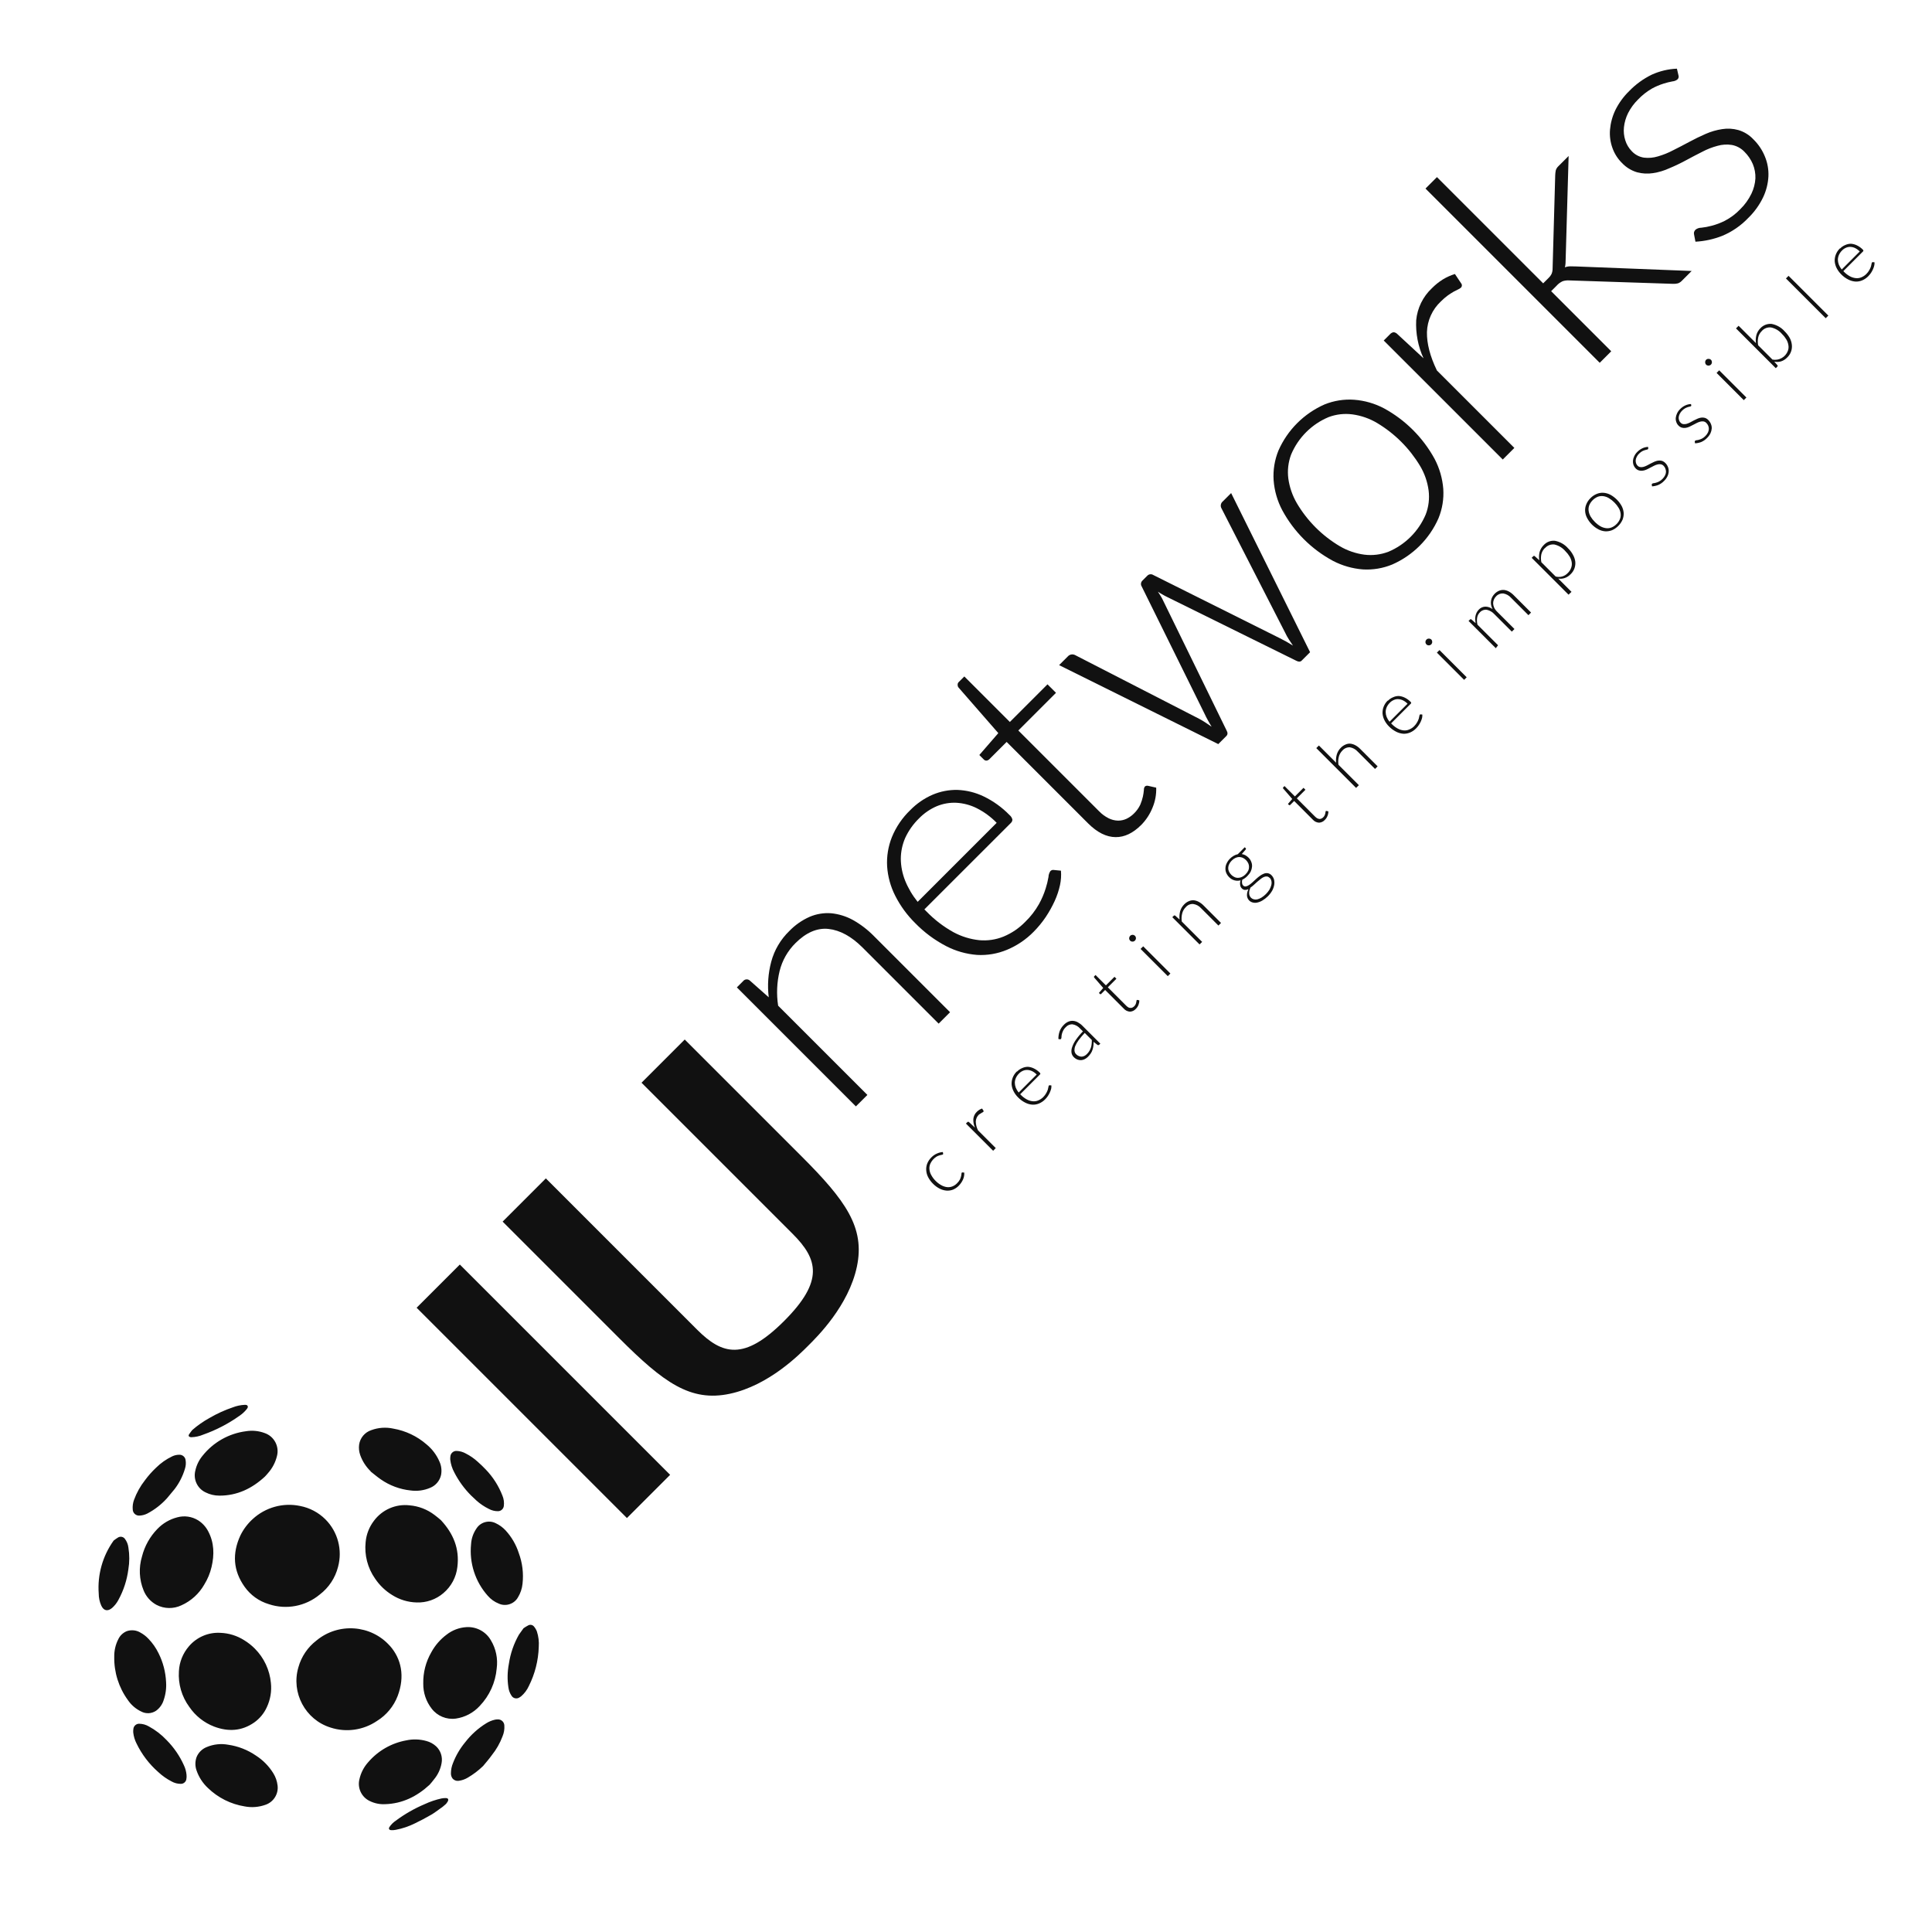 <?xml version="1.0" encoding="UTF-8" standalone="no"?><!DOCTYPE svg PUBLIC "-//W3C//DTD SVG 1.1//EN" "http://www.w3.org/Graphics/SVG/1.1/DTD/svg11.dtd"><svg width="100%" height="100%" viewBox="0 0 240 240" version="1.1" xmlns="http://www.w3.org/2000/svg" xmlns:xlink="http://www.w3.org/1999/xlink" xml:space="preserve" xmlns:serif="http://www.serif.com/" style="fill-rule:evenodd;clip-rule:evenodd;stroke-linejoin:round;stroke-miterlimit:1.414;"><g><path d="M106.321,137.441l-14.785,-14.785l0.775,-0.775c0.014,-0.018 0.029,-0.035 0.045,-0.051c0.209,-0.21 0.548,-0.225 0.774,-0.036l2.365,2.095c-0.181,-1.483 -0.074,-2.988 0.313,-4.434c0.387,-1.438 1.157,-2.746 2.227,-3.784c0.725,-0.756 1.592,-1.363 2.55,-1.785c0.843,-0.357 1.758,-0.507 2.668,-0.438c0.94,0.094 1.852,0.376 2.68,0.827c0.969,0.541 1.855,1.219 2.63,2.012l9.456,9.456l-1.417,1.417l-9.456,-9.455c-1.384,-1.385 -2.803,-2.153 -4.22,-2.308c-1.418,-0.155 -2.8,0.452 -4.104,1.755c-0.967,0.954 -1.652,2.158 -1.977,3.475c-0.342,1.41 -0.404,2.873 -0.183,4.304l11.087,11.087l-1.428,1.423Z" style="fill:#111;fill-rule:nonzero;"/><path d="M125.574,102.229c0.123,-0.109 0.192,-0.267 0.188,-0.431c-0.056,-0.215 -0.18,-0.407 -0.352,-0.547c-0.926,-0.954 -2.012,-1.738 -3.211,-2.316c-1.014,-0.489 -2.119,-0.764 -3.247,-0.809c-1.07,-0.025 -2.134,0.181 -3.119,0.604c-1.031,0.451 -1.966,1.097 -2.754,1.902c-0.99,0.949 -1.77,2.096 -2.287,3.365c-0.459,1.153 -0.66,2.392 -0.589,3.627c0.086,1.27 0.427,2.509 1.002,3.642c0.635,1.259 1.471,2.406 2.474,3.396c1.12,1.153 2.418,2.119 3.844,2.862c1.197,0.623 2.509,0.996 3.857,1.099c1.264,0.071 2.531,-0.145 3.703,-0.633c1.245,-0.516 2.374,-1.279 3.319,-2.241c0.558,-0.564 1.063,-1.179 1.507,-1.837c0.422,-0.635 0.793,-1.302 1.111,-1.994c0.29,-0.635 0.511,-1.298 0.66,-1.979c0.125,-0.586 0.164,-1.185 0.116,-1.781l-0.872,-0.086c-0.162,-0.033 -0.33,0.021 -0.444,0.141c-0.144,0.217 -0.226,0.47 -0.234,0.73c-0.082,0.484 -0.199,0.961 -0.35,1.428c-0.21,0.674 -0.489,1.325 -0.833,1.942c-0.456,0.808 -1.027,1.546 -1.695,2.191c-0.768,0.793 -1.69,1.42 -2.71,1.842c-0.957,0.388 -1.993,0.54 -3.019,0.444c-1.129,-0.12 -2.223,-0.461 -3.219,-1.003c-1.226,-0.683 -2.345,-1.542 -3.321,-2.551l-0.269,-0.269l10.744,-10.738Zm-13.14,7.155c-0.342,-0.858 -0.522,-1.774 -0.532,-2.699c0.004,-0.895 0.19,-1.78 0.548,-2.601c0.418,-0.903 0.999,-1.723 1.712,-2.418c0.629,-0.646 1.379,-1.161 2.207,-1.516c0.771,-0.319 1.603,-0.465 2.435,-0.427c0.878,0.05 1.736,0.277 2.521,0.668c0.925,0.465 1.765,1.081 2.485,1.824l-9.815,9.815c-0.648,-0.799 -1.175,-1.691 -1.561,-2.646Z" style="fill:#111;fill-rule:nonzero;"/><path d="M141.763,102.479c-1.011,1.011 -2.063,1.524 -3.187,1.512c-1.124,-0.013 -2.259,-0.558 -3.42,-1.719l-10.108,-10.107l-2.14,2.14c-0.096,0.101 -0.223,0.165 -0.36,0.182c-0.136,0.004 -0.266,-0.054 -0.354,-0.158l-0.538,-0.539l2.358,-2.719l-4.934,-5.655c-0.081,-0.097 -0.123,-0.22 -0.118,-0.346c-0.009,-0.137 0.048,-0.272 0.153,-0.362l0.677,-0.677l5.656,5.655l4.677,-4.677l1.055,1.056l-4.679,4.68l10.016,10.016c0.347,0.363 0.755,0.664 1.204,0.89c0.357,0.177 0.748,0.276 1.148,0.291c0.368,0.004 0.732,-0.073 1.067,-0.227c0.353,-0.17 0.674,-0.399 0.948,-0.679c0.319,-0.312 0.58,-0.679 0.77,-1.083c0.138,-0.328 0.247,-0.667 0.325,-1.014c0.056,-0.267 0.097,-0.538 0.121,-0.81c-0.009,-0.15 0.033,-0.299 0.121,-0.422c0.108,-0.092 0.254,-0.125 0.392,-0.091l1.015,0.23c0.029,0.838 -0.122,1.674 -0.443,2.451c-0.324,0.821 -0.812,1.569 -1.433,2.198l0.011,-0.016Z" style="fill:#111;fill-rule:nonzero;"/><path d="M131.566,82.625l1.084,-1.084c0.117,-0.133 0.278,-0.218 0.452,-0.242c0.147,-0.019 0.296,0.004 0.429,0.066l15.423,7.922c0.281,0.147 0.554,0.309 0.817,0.487c0.248,0.172 0.504,0.336 0.741,0.503c-0.156,-0.248 -0.306,-0.518 -0.456,-0.788c-0.151,-0.269 -0.299,-0.553 -0.441,-0.863l-7.786,-15.768c-0.155,-0.233 -0.116,-0.549 0.092,-0.738l0.588,-0.588c0.191,-0.214 0.511,-0.258 0.751,-0.105l15.709,7.845c0.566,0.278 1.116,0.588 1.648,0.927c-0.172,-0.248 -0.336,-0.504 -0.503,-0.757c-0.178,-0.271 -0.335,-0.555 -0.47,-0.85l-7.906,-15.439c-0.165,-0.281 -0.1,-0.646 0.151,-0.856l1.046,-1.046l9.808,19.768l-1.046,1.046c-0.159,0.159 -0.377,0.167 -0.654,0.024l-16.071,-7.936c-0.201,-0.097 -0.396,-0.202 -0.585,-0.315c-0.188,-0.102 -0.371,-0.214 -0.547,-0.336c0.121,0.181 0.239,0.359 0.344,0.54c0.118,0.187 0.223,0.383 0.314,0.585l7.882,16.136c0.151,0.269 0.134,0.496 -0.04,0.67l-1.002,1.002l-19.772,-9.81Z" style="fill:#111;fill-rule:nonzero;"/><path d="M171.934,50.73c-1.152,-0.61 -2.419,-0.975 -3.722,-1.072c-1.249,-0.088 -2.503,0.111 -3.668,0.581c-2.559,1.125 -4.608,3.174 -5.733,5.734c-0.476,1.168 -0.68,2.428 -0.598,3.684c0.097,1.303 0.462,2.57 1.072,3.722c1.437,2.663 3.621,4.846 6.283,6.283c1.154,0.605 2.42,0.97 3.722,1.072c1.252,0.077 2.506,-0.133 3.668,-0.614c2.56,-1.125 4.609,-3.173 5.734,-5.733c0.475,-1.158 0.679,-2.407 0.597,-3.652c-0.102,-1.302 -0.466,-2.568 -1.072,-3.722c-1.448,-2.654 -3.629,-4.835 -6.283,-6.283Zm4.484,7.167c0.552,0.93 0.909,1.964 1.05,3.038c0.126,1 0.005,2.017 -0.355,2.962c-0.88,2.096 -2.551,3.768 -4.647,4.647c-0.947,0.358 -1.965,0.482 -2.967,0.36c-1.076,-0.141 -2.112,-0.495 -3.047,-1.041c-2.209,-1.304 -4.05,-3.146 -5.354,-5.354c-0.549,-0.941 -0.908,-1.982 -1.058,-3.063c-0.129,-1.005 -0.01,-2.029 0.347,-2.981c0.879,-2.096 2.551,-3.767 4.647,-4.647c0.95,-0.358 1.972,-0.476 2.975,-0.341c1.081,0.148 2.119,0.51 3.055,1.066c2.2,1.315 4.038,3.154 5.354,5.354Z" style="fill:#111;fill-rule:nonzero;"/><path d="M186.678,57.084l-14.786,-14.785l0.759,-0.759c0.118,-0.143 0.283,-0.24 0.466,-0.271c0.183,0.019 0.352,0.104 0.477,0.239l3.241,3.002c-0.679,-1.481 -0.991,-3.105 -0.91,-4.736c0.144,-1.51 0.836,-2.921 1.944,-3.963c0.412,-0.419 0.872,-0.789 1.37,-1.101c0.47,-0.284 0.972,-0.51 1.496,-0.672l0.785,1.175c0.13,0.161 0.106,0.399 -0.053,0.533c-0.095,0.081 -0.202,0.147 -0.316,0.198l-0.541,0.272c-0.212,0.121 -0.46,0.279 -0.745,0.475c-0.309,0.228 -0.601,0.48 -0.872,0.753c-1.062,0.991 -1.687,2.364 -1.732,3.812c-0.026,1.419 0.387,3.008 1.238,4.767l9.62,9.62l-1.441,1.441Z" style="fill:#111;fill-rule:nonzero;"/><path d="M178.503,22.002l13.196,13.196l0.694,-0.693c0.138,-0.133 0.253,-0.287 0.339,-0.458c0.094,-0.213 0.14,-0.443 0.137,-0.676l0.325,-11.598c0.006,-0.204 0.03,-0.407 0.069,-0.608c0.063,-0.205 0.18,-0.389 0.339,-0.533l1.258,-1.257l-0.366,12.754c-0.001,0.211 -0.007,0.384 -0.018,0.557c-0.005,0.175 -0.033,0.35 -0.083,0.519c0.223,-0.08 0.457,-0.121 0.692,-0.121c0.211,-0.001 0.443,0.004 0.692,0.014l14.367,0.564l-1.244,1.243c-0.129,0.131 -0.287,0.232 -0.46,0.293c-0.196,0.051 -0.398,0.072 -0.6,0.062l-12.89,-0.425c-0.281,-0.021 -0.563,0.013 -0.832,0.099c-0.287,0.132 -0.544,0.322 -0.753,0.559l-0.677,0.678l7.465,7.465l-1.431,1.431l-21.642,-21.643l1.423,-1.422Z" style="fill:#111;fill-rule:nonzero;"/><path d="M208.5,9.343c0.073,0.183 0.024,0.394 -0.123,0.527c-0.178,0.139 -0.392,0.222 -0.617,0.24c-0.371,0.068 -0.737,0.16 -1.097,0.273c-0.508,0.159 -1,0.369 -1.466,0.626c-0.627,0.366 -1.201,0.818 -1.704,1.342c-0.504,0.493 -0.925,1.065 -1.245,1.693c-0.275,0.552 -0.45,1.148 -0.516,1.76c-0.058,0.55 -0.001,1.106 0.168,1.631c0.158,0.508 0.434,0.97 0.806,1.348c0.401,0.433 0.937,0.715 1.522,0.801c0.58,0.068 1.169,0.015 1.729,-0.157c0.654,-0.188 1.286,-0.443 1.888,-0.762c0.655,-0.326 1.318,-0.671 1.994,-1.035c0.677,-0.364 1.353,-0.696 2.048,-0.998c0.654,-0.287 1.342,-0.486 2.047,-0.593c0.667,-0.105 1.349,-0.067 1.999,0.113c0.717,0.21 1.364,0.608 1.874,1.153c0.624,0.609 1.115,1.342 1.441,2.152c0.322,0.778 0.468,1.619 0.43,2.462c-0.048,0.898 -0.272,1.779 -0.659,2.593c-0.461,0.96 -1.089,1.831 -1.856,2.572c-0.906,0.95 -2,1.702 -3.21,2.209c-1.067,0.422 -2.195,0.669 -3.339,0.731l-0.162,-0.84c-0.031,-0.112 -0.036,-0.23 -0.015,-0.345c0.035,-0.122 0.104,-0.232 0.198,-0.317c0.206,-0.155 0.457,-0.237 0.714,-0.235c0.423,-0.047 0.842,-0.125 1.254,-0.236c0.572,-0.146 1.127,-0.355 1.655,-0.621c0.715,-0.37 1.364,-0.857 1.92,-1.44c0.571,-0.557 1.041,-1.21 1.389,-1.928c0.287,-0.596 0.456,-1.241 0.495,-1.9c0.021,-0.613 -0.09,-1.223 -0.324,-1.788c-0.243,-0.563 -0.591,-1.074 -1.025,-1.507c-0.423,-0.45 -0.979,-0.752 -1.588,-0.862c-0.592,-0.093 -1.198,-0.055 -1.776,0.111c-0.658,0.174 -1.294,0.423 -1.896,0.743c-0.66,0.332 -1.325,0.68 -2.007,1.049c-0.682,0.37 -1.367,0.699 -2.056,0.984c-0.647,0.3 -1.333,0.507 -2.036,0.614c-0.665,0.105 -1.343,0.069 -1.991,-0.104c-0.726,-0.216 -1.38,-0.621 -1.895,-1.175c-0.527,-0.525 -0.927,-1.163 -1.173,-1.866c-0.257,-0.72 -0.358,-1.488 -0.295,-2.252c0.072,-0.842 0.296,-1.664 0.661,-2.428c0.435,-0.883 1.019,-1.685 1.725,-2.372c0.808,-0.836 1.756,-1.524 2.8,-2.034c0.985,-0.447 2.046,-0.7 3.125,-0.745l0.189,0.813Z" style="fill:#111;fill-rule:nonzero;"/><path d="M152.802,106.656l-0.006,0.006l0.014,-0.014l-0.008,0.008c0.136,-0.138 0.291,-0.257 0.46,-0.352c0.155,-0.088 0.323,-0.153 0.498,-0.191l0.867,-0.867l0.11,0.111c0.054,0.054 0.057,0.116 -0.006,0.189l-0.472,0.547c0.151,0.027 0.298,0.074 0.435,0.142c0.145,0.081 0.278,0.181 0.396,0.298c0.154,0.149 0.273,0.331 0.347,0.532c0.078,0.185 0.11,0.387 0.095,0.588c-0.016,0.209 -0.071,0.413 -0.161,0.603c-0.108,0.21 -0.25,0.401 -0.42,0.566c-0.179,0.19 -0.392,0.344 -0.628,0.456c-0.044,0.137 -0.054,0.282 -0.031,0.424c0.01,0.11 0.056,0.213 0.131,0.294c0.084,0.092 0.208,0.137 0.332,0.121c0.137,-0.026 0.267,-0.081 0.381,-0.161c0.153,-0.099 0.297,-0.21 0.431,-0.334l0.46,-0.422c0.147,-0.147 0.32,-0.272 0.485,-0.399c0.151,-0.114 0.316,-0.205 0.493,-0.272c0.153,-0.064 0.32,-0.084 0.483,-0.058c0.182,0.034 0.348,0.125 0.472,0.261c0.139,0.144 0.241,0.318 0.299,0.509c0.055,0.213 0.066,0.434 0.033,0.651c-0.041,0.251 -0.122,0.494 -0.24,0.72c-0.149,0.266 -0.335,0.511 -0.553,0.725c-0.207,0.206 -0.438,0.384 -0.688,0.532c-0.2,0.121 -0.418,0.206 -0.647,0.253c-0.185,0.041 -0.377,0.035 -0.559,-0.017c-0.156,-0.04 -0.299,-0.12 -0.415,-0.231c-0.174,-0.17 -0.277,-0.401 -0.287,-0.645c-0.004,-0.271 0.062,-0.539 0.191,-0.779c-0.138,0.067 -0.29,0.101 -0.443,0.099c-0.153,-0.013 -0.295,-0.086 -0.396,-0.201c-0.053,-0.052 -0.097,-0.112 -0.13,-0.178c-0.033,-0.077 -0.055,-0.158 -0.066,-0.24c-0.016,-0.09 -0.02,-0.18 -0.01,-0.271c0.005,-0.102 0.024,-0.203 0.057,-0.3c-0.244,0.068 -0.502,0.069 -0.745,0.003c-0.258,-0.07 -0.492,-0.209 -0.674,-0.403c-0.155,-0.153 -0.277,-0.334 -0.361,-0.534c-0.076,-0.188 -0.109,-0.391 -0.095,-0.594c0.009,-0.21 0.064,-0.416 0.161,-0.603c0.103,-0.213 0.242,-0.406 0.41,-0.572Zm42.048,-32.783l-4.579,-4.578l0.19,-0.19c0.025,-0.027 0.057,-0.046 0.092,-0.054c0.036,-0.001 0.071,0.013 0.097,0.037l0.569,0.509c-0.058,-0.336 -0.047,-0.681 0.032,-1.013c0.09,-0.326 0.264,-0.623 0.505,-0.861c0.354,-0.395 0.876,-0.598 1.401,-0.544c0.641,0.12 1.221,0.453 1.645,0.946c0.238,0.231 0.438,0.497 0.595,0.789c0.147,0.256 0.244,0.537 0.287,0.829c0.07,0.589 -0.145,1.181 -0.578,1.59c-0.203,0.213 -0.453,0.375 -0.731,0.472c-0.26,0.09 -0.538,0.112 -0.808,0.065l1.651,1.651l-0.368,0.352Zm-37.131,35.192c-0.087,-0.107 -0.213,-0.175 -0.351,-0.188c-0.131,-0.009 -0.262,0.017 -0.381,0.074c-0.141,0.063 -0.274,0.146 -0.392,0.247c-0.146,0.108 -0.286,0.222 -0.42,0.344l-0.425,0.388c-0.131,0.121 -0.27,0.231 -0.417,0.331c-0.049,0.116 -0.091,0.235 -0.126,0.357c-0.023,0.113 -0.035,0.228 -0.036,0.343c0.005,0.104 0.026,0.207 0.061,0.305c0.043,0.098 0.103,0.187 0.178,0.264c0.098,0.093 0.219,0.158 0.35,0.188c0.146,0.037 0.298,0.036 0.443,-0.001c0.179,-0.049 0.35,-0.122 0.509,-0.218c0.397,-0.25 0.733,-0.587 0.984,-0.984c0.098,-0.173 0.173,-0.359 0.223,-0.551c0.048,-0.17 0.055,-0.349 0.02,-0.522c-0.034,-0.156 -0.112,-0.298 -0.225,-0.41l0.005,0.033Zm47.028,-53.384c0.012,0.041 0.001,0.086 -0.03,0.116c-0.04,0.034 -0.09,0.053 -0.141,0.055c-0.062,0.014 -0.146,0.038 -0.252,0.068c-0.114,0.034 -0.225,0.08 -0.33,0.136c-0.142,0.086 -0.274,0.189 -0.392,0.307c-0.116,0.111 -0.21,0.242 -0.28,0.387c-0.068,0.128 -0.113,0.267 -0.131,0.411c-0.007,0.126 0.007,0.252 0.043,0.373c0.036,0.115 0.099,0.22 0.182,0.307c0.093,0.101 0.22,0.166 0.356,0.183c0.133,0.016 0.268,0.005 0.398,-0.031c0.148,-0.044 0.292,-0.101 0.43,-0.172c0.148,-0.073 0.295,-0.16 0.449,-0.239c0.154,-0.079 0.314,-0.152 0.47,-0.228c0.149,-0.066 0.305,-0.112 0.466,-0.137c0.151,-0.019 0.305,-0.01 0.453,0.026c0.162,0.054 0.309,0.145 0.429,0.266c0.142,0.139 0.254,0.306 0.328,0.491c0.075,0.178 0.109,0.371 0.098,0.564c-0.011,0.206 -0.063,0.408 -0.153,0.595c-0.105,0.218 -0.248,0.416 -0.423,0.584c-0.205,0.216 -0.452,0.388 -0.726,0.505c-0.246,0.095 -0.504,0.152 -0.767,0.17l-0.035,-0.197c-0.006,-0.025 -0.006,-0.051 0,-0.076c0.007,-0.025 0.03,-0.03 0.063,-0.062c0.043,-0.037 0.098,-0.057 0.154,-0.057c0.098,-0.01 0.195,-0.029 0.289,-0.058c0.136,-0.034 0.268,-0.085 0.392,-0.15c0.163,-0.084 0.31,-0.195 0.436,-0.328c0.131,-0.129 0.239,-0.279 0.32,-0.444c0.067,-0.134 0.105,-0.28 0.112,-0.43c0.002,-0.141 -0.025,-0.28 -0.079,-0.41c-0.048,-0.133 -0.125,-0.253 -0.226,-0.351c-0.096,-0.097 -0.221,-0.161 -0.356,-0.182c-0.134,-0.022 -0.272,-0.013 -0.403,0.025c-0.152,0.036 -0.298,0.092 -0.435,0.166l-0.455,0.234c-0.159,0.084 -0.314,0.169 -0.465,0.234c-0.148,0.068 -0.305,0.114 -0.465,0.136c-0.152,0.026 -0.307,0.017 -0.454,-0.025c-0.166,-0.046 -0.316,-0.136 -0.434,-0.261c-0.118,-0.122 -0.209,-0.268 -0.266,-0.429c-0.056,-0.167 -0.079,-0.344 -0.066,-0.521c0.016,-0.19 0.068,-0.375 0.153,-0.546c0.093,-0.206 0.225,-0.392 0.388,-0.55c0.182,-0.186 0.397,-0.339 0.633,-0.45c0.223,-0.105 0.465,-0.164 0.711,-0.172l0.011,0.167Zm5.346,-5.346c0.017,0.041 0.005,0.088 -0.03,0.116c-0.041,0.032 -0.09,0.051 -0.141,0.055l-0.246,0.062c-0.117,0.039 -0.23,0.087 -0.338,0.145c-0.141,0.083 -0.271,0.184 -0.387,0.301c-0.117,0.113 -0.213,0.246 -0.285,0.392c-0.067,0.129 -0.112,0.268 -0.131,0.411c-0.014,0.126 0,0.254 0.042,0.373c0.033,0.117 0.096,0.223 0.183,0.307c0.091,0.103 0.215,0.169 0.35,0.188c0.133,0.014 0.268,0.003 0.398,-0.03c0.148,-0.045 0.291,-0.103 0.43,-0.172l0.454,-0.245c0.155,-0.078 0.314,-0.152 0.466,-0.222c0.147,-0.068 0.304,-0.114 0.465,-0.137c0.151,-0.022 0.306,-0.014 0.453,0.026c0.164,0.05 0.312,0.141 0.429,0.266c0.142,0.139 0.254,0.306 0.328,0.49c0.077,0.176 0.113,0.367 0.104,0.559c-0.014,0.206 -0.066,0.408 -0.153,0.595c-0.106,0.218 -0.249,0.416 -0.423,0.585c-0.208,0.217 -0.456,0.391 -0.731,0.51c-0.244,0.092 -0.5,0.147 -0.76,0.162l-0.043,-0.189c-0.007,-0.027 -0.005,-0.056 0.006,-0.081c0.011,-0.026 0.03,-0.03 0.054,-0.054c0.044,-0.04 0.101,-0.062 0.16,-0.063c0.095,-0.007 0.189,-0.023 0.281,-0.05c0.135,-0.037 0.266,-0.087 0.392,-0.149c0.163,-0.084 0.311,-0.195 0.436,-0.329c0.127,-0.127 0.233,-0.274 0.312,-0.435c0.063,-0.136 0.101,-0.282 0.112,-0.43c0.002,-0.141 -0.025,-0.281 -0.08,-0.411c-0.054,-0.128 -0.134,-0.245 -0.234,-0.342c-0.093,-0.099 -0.216,-0.165 -0.35,-0.188c-0.135,-0.019 -0.272,-0.01 -0.403,0.025c-0.151,0.04 -0.297,0.095 -0.435,0.167l-0.46,0.239c-0.155,0.079 -0.306,0.16 -0.466,0.233c-0.148,0.066 -0.304,0.112 -0.465,0.137c-0.151,0.022 -0.306,0.013 -0.453,-0.026c-0.165,-0.048 -0.313,-0.14 -0.429,-0.266c-0.122,-0.12 -0.213,-0.266 -0.266,-0.429c-0.062,-0.164 -0.086,-0.34 -0.072,-0.515c0.021,-0.189 0.072,-0.374 0.153,-0.546c0.095,-0.208 0.229,-0.397 0.394,-0.555c0.182,-0.188 0.397,-0.34 0.633,-0.451c0.223,-0.105 0.465,-0.164 0.711,-0.172l0.035,0.143Zm-49.812,49.65c-0.021,0.024 -0.05,0.04 -0.081,0.044c-0.033,0.001 -0.065,-0.013 -0.087,-0.038l-0.121,-0.121l0.534,-0.62l-1.122,-1.296c-0.001,0 -0.001,0 -0.001,0c-0.04,-0.04 -0.04,-0.106 0.001,-0.146c0.002,-0.003 0.005,-0.006 0.008,-0.008l0.155,-0.154l1.29,1.29l1.07,-1.071l0.24,0.24l-1.071,1.07l2.292,2.292c0.083,0.08 0.176,0.148 0.278,0.202c0.082,0.038 0.171,0.06 0.262,0.067c0.086,0 0.17,-0.022 0.246,-0.063c0.079,-0.04 0.151,-0.092 0.214,-0.155c0.072,-0.07 0.13,-0.154 0.17,-0.246c0.035,-0.075 0.059,-0.154 0.074,-0.235c0.019,-0.058 0.03,-0.118 0.033,-0.179c0.006,-0.054 0.011,-0.086 0.03,-0.105c0.026,-0.02 0.061,-0.026 0.092,-0.017l0.227,0.054c0.005,0.191 -0.031,0.382 -0.107,0.559c-0.07,0.186 -0.179,0.354 -0.321,0.493l0,0l-0.005,0.005l0.005,-0.005c-0.185,0.213 -0.449,0.341 -0.73,0.353c-0.305,-0.016 -0.589,-0.157 -0.785,-0.389l-2.305,-2.306l-0.485,0.485Zm-23.732,29.791c-0.055,0.063 -0.151,0.074 -0.219,0.025l-0.477,-0.379c0,0.171 -0.011,0.341 -0.031,0.511c-0.019,0.161 -0.054,0.319 -0.107,0.473c-0.047,0.156 -0.117,0.305 -0.209,0.441c-0.1,0.151 -0.215,0.292 -0.344,0.419c-0.113,0.118 -0.244,0.216 -0.388,0.291c-0.137,0.075 -0.288,0.121 -0.443,0.136c-0.161,0.014 -0.322,-0.009 -0.473,-0.066c-0.177,-0.068 -0.338,-0.174 -0.471,-0.309c-0.143,-0.142 -0.239,-0.323 -0.277,-0.521c-0.036,-0.237 -0.012,-0.479 0.07,-0.705c0.107,-0.316 0.258,-0.616 0.448,-0.89c0.267,-0.386 0.567,-0.748 0.898,-1.081l-0.356,-0.355c-0.239,-0.274 -0.566,-0.457 -0.925,-0.519c-0.323,-0.026 -0.64,0.105 -0.852,0.351c-0.148,0.137 -0.267,0.302 -0.35,0.485c-0.068,0.14 -0.118,0.288 -0.15,0.441c-0.022,0.113 -0.034,0.228 -0.036,0.343c0.002,0.071 -0.02,0.141 -0.063,0.197c-0.042,0.042 -0.104,0.056 -0.159,0.036l-0.159,-0.035c-0.005,-0.328 0.048,-0.654 0.157,-0.965c0.115,-0.301 0.296,-0.574 0.529,-0.798c0.158,-0.17 0.351,-0.304 0.566,-0.394c0.184,-0.078 0.384,-0.11 0.583,-0.093c0.21,0.019 0.412,0.083 0.594,0.187c0.216,0.118 0.413,0.269 0.582,0.447l2.201,2.2l-0.139,0.127Zm0.249,-6.314c-0.021,0.024 -0.05,0.04 -0.081,0.044c-0.033,0.001 -0.065,-0.013 -0.086,-0.038l-0.121,-0.121l0.534,-0.62l-1.123,-1.296c-0.017,-0.023 -0.027,-0.05 -0.029,-0.078c0.002,-0.032 0.018,-0.062 0.043,-0.081l0.155,-0.155l1.29,1.29l1.065,-1.065l0.239,0.24l-1.065,1.065l2.292,2.292c0.08,0.081 0.171,0.152 0.27,0.21c0.084,0.039 0.176,0.059 0.27,0.058c0.082,0.005 0.165,-0.014 0.238,-0.055c0.079,-0.039 0.151,-0.091 0.213,-0.154c0.073,-0.07 0.131,-0.154 0.171,-0.247c0.034,-0.075 0.059,-0.154 0.074,-0.235c0.019,-0.058 0.03,-0.118 0.033,-0.178c0.006,-0.054 0.011,-0.087 0.03,-0.106c0.026,-0.019 0.061,-0.026 0.092,-0.016l0.227,0.053c0.005,0.189 -0.029,0.376 -0.099,0.552c-0.072,0.187 -0.183,0.357 -0.326,0.498l0,0l-0.005,0.005l0.005,-0.005c-0.185,0.213 -0.449,0.341 -0.73,0.353c-0.305,-0.016 -0.589,-0.157 -0.785,-0.389l-2.306,-2.306l-0.485,0.485Zm83.796,-77.725l-4.942,-4.942l0.325,-0.325l2.155,2.155c-0.049,-0.331 -0.031,-0.669 0.051,-0.995c0.085,-0.321 0.255,-0.613 0.492,-0.847c0.359,-0.394 0.883,-0.596 1.412,-0.544c0.636,0.123 1.211,0.456 1.634,0.946c0.235,0.232 0.437,0.496 0.6,0.784c0.142,0.262 0.233,0.55 0.267,0.847c0.072,0.598 -0.149,1.197 -0.593,1.607c-0.208,0.216 -0.465,0.378 -0.75,0.47c-0.274,0.078 -0.562,0.089 -0.84,0.032l0.39,0.439c0,0 0,0 0,0c0.047,0.047 0.047,0.125 0,0.173c-0.002,0.002 -0.004,0.004 -0.006,0.005l-0.195,0.195Zm-47.786,44.123l0.062,0.062c0.22,0.23 0.473,0.425 0.752,0.578c0.227,0.126 0.476,0.205 0.734,0.231c0.237,0.026 0.477,-0.011 0.695,-0.108c0.234,-0.092 0.446,-0.233 0.623,-0.412c0.15,-0.149 0.278,-0.319 0.379,-0.504c0.078,-0.139 0.143,-0.285 0.193,-0.436c0.032,-0.109 0.056,-0.22 0.074,-0.332c0.005,-0.059 0.025,-0.116 0.058,-0.165c0.026,-0.03 0.067,-0.042 0.105,-0.03l0.203,0.018c0.009,0.135 0,0.27 -0.026,0.403c-0.039,0.153 -0.091,0.302 -0.155,0.446c-0.143,0.327 -0.345,0.625 -0.597,0.877c-0.215,0.22 -0.472,0.394 -0.756,0.513c-0.265,0.112 -0.553,0.162 -0.84,0.146c-0.309,-0.025 -0.609,-0.112 -0.883,-0.254c-0.327,-0.168 -0.624,-0.386 -0.881,-0.649c-0.23,-0.227 -0.421,-0.49 -0.568,-0.779c-0.131,-0.261 -0.212,-0.546 -0.238,-0.839c-0.011,-0.284 0.036,-0.567 0.138,-0.832c0.113,-0.293 0.289,-0.557 0.516,-0.775l0.01,0.033c0.184,-0.189 0.404,-0.337 0.647,-0.437c0.218,-0.102 0.455,-0.155 0.695,-0.156c0.256,0.016 0.507,0.083 0.737,0.195c0.274,0.13 0.523,0.308 0.736,0.524c0.054,0.054 0.086,0.086 0.081,0.13c0.004,0.036 -0.01,0.073 -0.039,0.097l-2.455,2.455Zm56.176,-56.18l0.061,0.061c0.22,0.231 0.473,0.426 0.752,0.579c0.227,0.126 0.476,0.204 0.735,0.23c0.233,0.027 0.469,-0.008 0.686,-0.099c0.235,-0.096 0.449,-0.238 0.628,-0.418c0.15,-0.149 0.278,-0.319 0.38,-0.504c0.078,-0.139 0.143,-0.284 0.193,-0.435c0.031,-0.11 0.056,-0.221 0.074,-0.333c0.003,-0.059 0.023,-0.116 0.057,-0.165c0.026,-0.03 0.068,-0.042 0.105,-0.03l0.203,0.018c0.009,0.138 -0.002,0.277 -0.034,0.411c-0.035,0.152 -0.085,0.299 -0.15,0.441c-0.07,0.161 -0.155,0.316 -0.252,0.463c-0.101,0.15 -0.217,0.291 -0.345,0.419c-0.215,0.22 -0.472,0.394 -0.755,0.513c-0.266,0.112 -0.553,0.162 -0.84,0.146c-0.309,-0.025 -0.609,-0.111 -0.883,-0.254c-0.329,-0.163 -0.627,-0.383 -0.881,-0.648c-0.23,-0.228 -0.422,-0.491 -0.568,-0.779c-0.132,-0.262 -0.212,-0.547 -0.238,-0.84c-0.011,-0.283 0.035,-0.567 0.138,-0.832c0.113,-0.293 0.289,-0.557 0.515,-0.774l0.017,0.021c0.183,-0.188 0.403,-0.337 0.647,-0.437c0.218,-0.099 0.455,-0.152 0.694,-0.156c0.256,0.017 0.507,0.083 0.737,0.195c0.274,0.131 0.524,0.308 0.736,0.525c0.04,0.034 0.068,0.079 0.081,0.129c0.004,0.037 -0.01,0.073 -0.038,0.098l-2.455,2.455Zm-102.252,102.251l0.062,0.062c0.22,0.23 0.473,0.425 0.752,0.578c0.227,0.126 0.476,0.204 0.734,0.23c0.234,0.027 0.47,-0.008 0.687,-0.099c0.235,-0.096 0.449,-0.238 0.628,-0.418c0.15,-0.149 0.278,-0.318 0.38,-0.504c0.078,-0.139 0.142,-0.284 0.193,-0.435c0.031,-0.11 0.056,-0.221 0.074,-0.333c0.005,-0.059 0.024,-0.115 0.057,-0.165c0.026,-0.03 0.068,-0.042 0.105,-0.03l0.203,0.018c0.009,0.135 0,0.27 -0.026,0.403c-0.039,0.153 -0.091,0.302 -0.155,0.446c-0.071,0.161 -0.155,0.316 -0.253,0.463c-0.101,0.151 -0.216,0.291 -0.344,0.42c-0.215,0.219 -0.472,0.394 -0.755,0.513c-0.266,0.112 -0.554,0.162 -0.841,0.145c-0.308,-0.025 -0.608,-0.111 -0.882,-0.254c-0.327,-0.167 -0.625,-0.386 -0.882,-0.648c-0.229,-0.228 -0.421,-0.49 -0.567,-0.779c-0.132,-0.262 -0.213,-0.547 -0.238,-0.839c-0.012,-0.284 0.035,-0.567 0.137,-0.833c0.114,-0.292 0.29,-0.556 0.516,-0.774l0.022,0.016c0.183,-0.188 0.403,-0.337 0.647,-0.437c0.218,-0.099 0.455,-0.152 0.694,-0.156c0.257,0.017 0.507,0.083 0.737,0.195c0.275,0.13 0.524,0.308 0.736,0.525c0.054,0.054 0.086,0.086 0.081,0.129c0.004,0.037 -0.01,0.073 -0.038,0.097l-2.464,2.464Zm-9.572,7.379c0,0 -0.005,0.044 0,0.06c-0.011,0.018 -0.025,0.033 -0.043,0.043c-0.041,0.029 -0.091,0.044 -0.141,0.044c-0.073,0.014 -0.159,0.036 -0.257,0.063c-0.121,0.035 -0.239,0.083 -0.351,0.141c-0.368,0.222 -0.657,0.554 -0.824,0.948c-0.083,0.217 -0.112,0.451 -0.083,0.681c0.026,0.248 0.106,0.486 0.232,0.699c0.142,0.26 0.32,0.496 0.53,0.704c0.211,0.215 0.453,0.398 0.717,0.543c0.216,0.122 0.453,0.201 0.699,0.233c0.224,0.024 0.451,-0.005 0.662,-0.086c0.22,-0.085 0.419,-0.218 0.582,-0.388c0.143,-0.135 0.264,-0.293 0.358,-0.465c0.062,-0.128 0.109,-0.263 0.142,-0.401c0.027,-0.096 0.044,-0.195 0.052,-0.294c0.001,-0.087 0.012,-0.135 0.036,-0.16c0.026,-0.03 0.068,-0.042 0.105,-0.03l0.203,0.019c0.01,0.13 0.005,0.262 -0.015,0.391c-0.022,0.146 -0.062,0.288 -0.117,0.425c-0.063,0.147 -0.139,0.288 -0.228,0.422c-0.096,0.146 -0.207,0.282 -0.331,0.406c-0.202,0.203 -0.442,0.365 -0.707,0.475c-0.256,0.097 -0.53,0.138 -0.802,0.119c-0.293,-0.025 -0.578,-0.106 -0.84,-0.238c-0.314,-0.159 -0.599,-0.369 -0.844,-0.622c-0.24,-0.236 -0.441,-0.509 -0.597,-0.808c-0.136,-0.26 -0.217,-0.546 -0.238,-0.84c-0.023,-0.285 0.017,-0.572 0.119,-0.84c0.117,-0.295 0.295,-0.562 0.524,-0.783c0.199,-0.205 0.437,-0.369 0.701,-0.48c0.227,-0.103 0.471,-0.164 0.719,-0.18l0.037,0.199Zm80.412,-81.429c0.222,-0.23 0.49,-0.41 0.787,-0.529c0.264,-0.109 0.549,-0.156 0.833,-0.138c0.293,0.024 0.578,0.105 0.839,0.238c0.606,0.328 1.103,0.824 1.43,1.43c0.134,0.262 0.214,0.547 0.238,0.84c0.012,0.283 -0.035,0.567 -0.138,0.832c-0.258,0.585 -0.726,1.054 -1.311,1.312c-0.266,0.102 -0.549,0.149 -0.832,0.137c-0.294,-0.02 -0.58,-0.101 -0.84,-0.237c-0.613,-0.318 -1.112,-0.818 -1.43,-1.431c-0.137,-0.259 -0.218,-0.545 -0.238,-0.839c-0.018,-0.284 0.029,-0.569 0.138,-0.832c0.118,-0.295 0.296,-0.561 0.524,-0.783Zm-26.439,33.317l-0.322,0.322l-2.155,-2.154c-0.25,-0.281 -0.588,-0.469 -0.96,-0.532c-0.357,-0.02 -0.704,0.128 -0.938,0.4c-0.221,0.217 -0.376,0.492 -0.448,0.793c-0.081,0.321 -0.094,0.655 -0.039,0.98l2.532,2.532l-0.347,0.336l-4.942,-4.942l0.325,-0.325l2.141,2.141c-0.041,-0.337 -0.015,-0.68 0.077,-1.008c0.092,-0.321 0.266,-0.614 0.505,-0.85c0.165,-0.173 0.364,-0.31 0.584,-0.401c0.19,-0.089 0.4,-0.126 0.608,-0.108c0.215,0.026 0.423,0.092 0.613,0.196c0.227,0.122 0.433,0.279 0.612,0.465l2.154,2.155Zm-19.453,19.453l-0.325,0.325l-2.154,-2.155c-0.251,-0.282 -0.594,-0.468 -0.969,-0.523c-0.355,-0.028 -0.703,0.12 -0.933,0.394c-0.221,0.217 -0.377,0.492 -0.448,0.793c-0.081,0.324 -0.097,0.66 -0.046,0.989l2.531,2.532l-0.325,0.314l-3.382,-3.383l0.179,-0.179c0.001,-0.002 0.003,-0.003 0.005,-0.005c0.048,-0.049 0.127,-0.051 0.178,-0.006l0.536,0.477c-0.035,-0.339 -0.011,-0.682 0.071,-1.014c0.092,-0.327 0.268,-0.626 0.511,-0.866c0.165,-0.172 0.364,-0.309 0.584,-0.401c0.192,-0.084 0.4,-0.121 0.608,-0.108c0.215,0.026 0.423,0.092 0.613,0.196c0.227,0.122 0.433,0.279 0.612,0.465l2.154,2.155Zm36.449,-36.513l-0.325,0.325l-2.155,-2.155c-0.251,-0.282 -0.585,-0.477 -0.954,-0.559c-0.315,-0.043 -0.632,0.072 -0.847,0.308c-0.185,0.18 -0.308,0.414 -0.35,0.668c-0.047,0.292 -0.033,0.59 0.04,0.876l2.556,2.555l-0.279,0.366l-3.386,-3.385l0.174,-0.174c0.001,-0.002 0.003,-0.004 0.005,-0.006c0.049,-0.048 0.128,-0.051 0.178,-0.005l0.52,0.46c-0.027,-0.16 -0.046,-0.321 -0.055,-0.483c-0.001,-0.147 0.014,-0.294 0.045,-0.438c0.03,-0.139 0.078,-0.273 0.141,-0.4c0.069,-0.132 0.157,-0.252 0.261,-0.358c0.211,-0.23 0.506,-0.366 0.817,-0.375c0.323,0.004 0.635,0.11 0.893,0.303c-0.091,-0.171 -0.154,-0.355 -0.187,-0.545c-0.028,-0.167 -0.027,-0.337 0.001,-0.503c0.028,-0.164 0.082,-0.322 0.161,-0.468c0.081,-0.143 0.18,-0.275 0.296,-0.392c0.155,-0.157 0.339,-0.283 0.541,-0.369c0.187,-0.076 0.388,-0.11 0.589,-0.1c0.217,0.022 0.427,0.087 0.618,0.19c0.226,0.124 0.433,0.281 0.612,0.466l2.155,2.154l-0.325,0.326l-2.155,-2.155c-0.251,-0.287 -0.594,-0.478 -0.971,-0.543c-0.331,-0.027 -0.658,0.101 -0.884,0.346c-0.118,0.115 -0.212,0.251 -0.277,0.401c-0.064,0.151 -0.099,0.314 -0.101,0.478c0.008,0.178 0.048,0.353 0.12,0.516c0.091,0.195 0.218,0.371 0.373,0.52l2.155,2.155Zm-5.932,5.996l-0.32,0.32l-3.382,-3.383l0.322,-0.317l3.38,3.38Zm-36.806,36.801l-0.325,0.325l-3.38,-3.38l0.325,-0.325l3.38,3.38Zm71.553,-71.553l-0.325,0.325l-3.38,-3.38l0.325,-0.325l3.38,3.38Zm10.178,-10.178l-0.326,0.325l-4.939,-4.939l0.325,-0.325l4.94,4.939Zm-103.75,103.75l-3.38,-3.38l0.165,-0.165c0.03,-0.033 0.069,-0.054 0.111,-0.063c0.044,0.005 0.085,0.025 0.116,0.056l0.733,0.684c-0.155,-0.336 -0.225,-0.706 -0.205,-1.077c0.03,-0.347 0.189,-0.672 0.446,-0.909c0.092,-0.09 0.193,-0.171 0.301,-0.241c0.108,-0.061 0.221,-0.112 0.338,-0.155l0.177,0.275c0.028,0.033 0.026,0.083 -0.005,0.114c-0.002,0.002 -0.005,0.005 -0.009,0.007c-0.016,0.02 -0.034,0.038 -0.054,0.055c-0.042,0.018 -0.082,0.039 -0.122,0.062c-0.06,0.031 -0.117,0.068 -0.17,0.111c-0.072,0.034 -0.14,0.075 -0.203,0.123c-0.244,0.226 -0.386,0.542 -0.394,0.873c0.007,0.381 0.102,0.754 0.277,1.091l2.201,2.2l-0.323,0.339Zm11.639,-12.006c0.127,-0.122 0.236,-0.26 0.326,-0.411c0.075,-0.133 0.137,-0.272 0.185,-0.417c0.047,-0.147 0.077,-0.3 0.088,-0.454c0.016,-0.157 0.023,-0.315 0.02,-0.473l-0.881,-0.881c-0.272,0.289 -0.527,0.592 -0.764,0.91c-0.17,0.227 -0.311,0.474 -0.419,0.736c-0.07,0.185 -0.1,0.382 -0.088,0.579c0.018,0.165 0.093,0.319 0.212,0.434c0.099,0.1 0.219,0.177 0.351,0.226c0.112,0.046 0.232,0.067 0.353,0.061c0.116,-0.01 0.228,-0.043 0.33,-0.098c0.107,-0.057 0.205,-0.129 0.29,-0.215l-0.003,0.003Zm56.901,-62.869c-0.221,0.215 -0.375,0.488 -0.443,0.788c-0.065,0.322 -0.064,0.654 0.005,0.975l1.773,1.772c0.542,0.153 1.129,-0.015 1.511,-0.434c0.185,-0.176 0.326,-0.393 0.412,-0.633c0.084,-0.22 0.11,-0.457 0.076,-0.689c-0.037,-0.249 -0.122,-0.488 -0.25,-0.705c-0.147,-0.249 -0.326,-0.477 -0.532,-0.679c-0.356,-0.421 -0.84,-0.715 -1.378,-0.836c-0.44,-0.051 -0.879,0.121 -1.169,0.458l-0.005,-0.017Zm8.901,-2.976c0.185,-0.18 0.331,-0.397 0.427,-0.637c0.082,-0.213 0.109,-0.442 0.081,-0.667c-0.031,-0.248 -0.114,-0.486 -0.244,-0.699c-0.149,-0.251 -0.33,-0.481 -0.538,-0.685c-0.204,-0.208 -0.434,-0.389 -0.685,-0.538c-0.213,-0.128 -0.451,-0.211 -0.699,-0.244c-0.226,-0.027 -0.457,-0.001 -0.673,0.075c-0.479,0.203 -0.862,0.585 -1.064,1.065c-0.077,0.216 -0.102,0.446 -0.075,0.673c0.034,0.248 0.115,0.487 0.238,0.704c0.149,0.251 0.33,0.481 0.538,0.685c0.204,0.209 0.434,0.39 0.685,0.538c0.216,0.125 0.455,0.206 0.704,0.238c0.225,0.029 0.455,0.001 0.667,-0.08c0.24,-0.097 0.458,-0.242 0.638,-0.428l-0.01,0.01l0.019,-0.019l-0.009,0.009Zm18.036,-23.972c-0.22,0.212 -0.372,0.484 -0.437,0.782c-0.068,0.322 -0.072,0.653 -0.011,0.976l1.78,1.78c0.812,0.154 1.628,-0.309 1.916,-1.087c0.081,-0.217 0.104,-0.452 0.067,-0.681c-0.035,-0.25 -0.118,-0.491 -0.244,-0.709c-0.147,-0.249 -0.326,-0.477 -0.533,-0.679c-0.352,-0.425 -0.837,-0.719 -1.377,-0.836c-0.44,-0.052 -0.879,0.12 -1.169,0.457l0.008,-0.003Zm-64.114,67.47c0.137,-0.131 0.249,-0.285 0.331,-0.455c0.064,-0.141 0.096,-0.294 0.093,-0.448c0.005,-0.155 -0.026,-0.308 -0.09,-0.449c-0.143,-0.307 -0.39,-0.554 -0.698,-0.697c-0.141,-0.06 -0.294,-0.09 -0.448,-0.091c-0.16,0.007 -0.318,0.047 -0.462,0.118c-0.168,0.08 -0.321,0.19 -0.449,0.325c-0.133,0.128 -0.242,0.278 -0.321,0.444c-0.073,0.144 -0.113,0.302 -0.117,0.463c-0.007,0.155 0.024,0.308 0.09,0.448c0.143,0.307 0.39,0.554 0.698,0.697c0.139,0.068 0.293,0.099 0.448,0.091c0.162,-0.002 0.322,-0.04 0.468,-0.112c0.166,-0.079 0.317,-0.187 0.444,-0.32l0.013,-0.014Zm17.917,-21.304c-0.164,0.157 -0.296,0.343 -0.388,0.549c-0.083,0.188 -0.127,0.391 -0.132,0.595c0.004,0.21 0.045,0.417 0.12,0.613c0.089,0.218 0.211,0.422 0.36,0.604l2.238,-2.238c-0.163,-0.17 -0.353,-0.311 -0.563,-0.417c-0.181,-0.09 -0.378,-0.142 -0.581,-0.152c-0.188,-0.013 -0.378,0.021 -0.551,0.099c-0.19,0.079 -0.363,0.196 -0.506,0.344l0.003,0.003Zm56.175,-56.181c-0.164,0.157 -0.295,0.344 -0.388,0.55c-0.082,0.188 -0.127,0.39 -0.132,0.595c0.004,0.21 0.045,0.417 0.12,0.613c0.089,0.218 0.211,0.421 0.36,0.604l2.238,-2.239c-0.163,-0.169 -0.353,-0.31 -0.563,-0.417c-0.181,-0.09 -0.378,-0.142 -0.58,-0.152c-0.189,-0.01 -0.378,0.024 -0.552,0.099c-0.19,0.079 -0.363,0.196 -0.506,0.345l0.003,0.002Zm-102.243,102.243c-0.164,0.157 -0.295,0.344 -0.388,0.55c-0.082,0.188 -0.127,0.39 -0.132,0.595c0.004,0.209 0.045,0.417 0.12,0.612c0.09,0.219 0.211,0.422 0.36,0.604l2.238,-2.238c-0.163,-0.169 -0.353,-0.31 -0.563,-0.417c-0.181,-0.09 -0.378,-0.142 -0.58,-0.152c-0.189,-0.01 -0.378,0.024 -0.552,0.099c-0.19,0.079 -0.362,0.196 -0.506,0.345l0.003,0.002Zm51.219,-53.912c0.037,0.039 0.066,0.085 0.086,0.135c0.015,0.053 0.025,0.109 0.029,0.164c-0.002,0.055 -0.014,0.109 -0.036,0.16c-0.019,0.054 -0.05,0.102 -0.092,0.141c-0.039,0.041 -0.087,0.072 -0.141,0.092c-0.049,0.019 -0.101,0.03 -0.154,0.03c-0.056,0 -0.112,-0.01 -0.164,-0.029c-0.051,-0.02 -0.096,-0.049 -0.135,-0.086c-0.038,-0.041 -0.069,-0.089 -0.092,-0.14c-0.021,-0.052 -0.031,-0.108 -0.029,-0.165c0.002,-0.054 0.011,-0.107 0.025,-0.159c0.025,-0.05 0.058,-0.096 0.098,-0.136c0.039,-0.04 0.085,-0.073 0.135,-0.097c0.054,-0.016 0.109,-0.026 0.165,-0.031c0.056,0.002 0.112,0.012 0.165,0.03c0.051,0.022 0.099,0.053 0.14,0.091Zm34.741,-34.747c0.041,0.036 0.07,0.083 0.086,0.135c0.019,0.053 0.029,0.109 0.029,0.165c0.002,0.053 -0.008,0.105 -0.03,0.154c-0.042,0.107 -0.126,0.191 -0.233,0.233c-0.051,0.021 -0.105,0.033 -0.159,0.036c-0.055,-0.006 -0.108,-0.018 -0.16,-0.035c-0.052,-0.016 -0.098,-0.046 -0.134,-0.086c-0.042,-0.039 -0.073,-0.087 -0.092,-0.14c-0.019,-0.051 -0.031,-0.105 -0.035,-0.16c0.005,-0.055 0.015,-0.111 0.031,-0.164c0.057,-0.165 0.219,-0.272 0.392,-0.258c0.057,-0.003 0.113,0.007 0.165,0.029c0.053,0.019 0.102,0.05 0.14,0.091Zm-71.553,71.553c0.041,0.036 0.071,0.083 0.086,0.135c0.047,0.101 0.046,0.217 -0.001,0.319c-0.041,0.106 -0.126,0.191 -0.233,0.233c-0.048,0.021 -0.101,0.032 -0.154,0.03c-0.056,0 -0.112,-0.01 -0.164,-0.029c-0.051,-0.02 -0.096,-0.049 -0.135,-0.086c-0.038,-0.042 -0.069,-0.089 -0.092,-0.141c-0.021,-0.052 -0.031,-0.108 -0.029,-0.164c0.006,-0.168 0.106,-0.32 0.258,-0.393c0.054,-0.016 0.109,-0.026 0.165,-0.03c0.055,0 0.109,0.012 0.159,0.035c0.054,0.018 0.102,0.05 0.14,0.091Z" style="fill:#111;fill-rule:nonzero;"/><path d="M83.246,183.209l-5.368,5.368l-26.124,-26.124l5.368,-5.368l26.124,26.124Z" style="fill:#111;fill-rule:nonzero;"/><path d="M79.692,134.5l18.782,18.782c3.135,3.135 3.904,5.845 -1.068,10.817c-4.972,4.972 -7.685,4.2 -10.817,1.068l-18.782,-18.783l-5.368,5.368l14.513,14.514c5.476,5.475 8.818,7.912 13.703,6.874c4.884,-1.039 8.716,-4.946 9.781,-6.011c1.065,-1.065 4.983,-4.913 6.011,-9.782c1.028,-4.868 -1.399,-8.227 -6.874,-13.702l-14.513,-14.513l-5.368,5.368Z" style="fill:#111;fill-rule:nonzero;"/><path d="M55.088,224.365c-0.095,0.095 -0.214,0.165 -0.325,0.244c-0.398,0.279 -0.78,0.586 -1.197,0.825c-0.666,0.385 -1.348,0.75 -2.045,1.081c-0.746,0.369 -1.537,0.635 -2.353,0.791c-0.192,0.037 -0.387,0.052 -0.581,0.042c-0.259,-0.021 -0.345,-0.193 -0.196,-0.407c0.2,-0.297 0.456,-0.553 0.753,-0.753c1.117,-0.833 2.329,-1.528 3.61,-2.07c0.67,-0.313 1.372,-0.551 2.093,-0.709c0.177,-0.035 0.358,-0.051 0.538,-0.047c0.292,0.01 0.37,0.169 0.231,0.431c-0.06,0.103 -0.136,0.195 -0.203,0.29l-0.325,0.282Zm4.923,-4.983c-0.573,0.555 -1.211,1.04 -1.901,1.443c-0.327,0.197 -0.69,0.327 -1.068,0.384c-0.314,0.067 -0.639,-0.048 -0.839,-0.297c-0.128,-0.185 -0.194,-0.406 -0.187,-0.632c0.002,-0.43 0.088,-0.856 0.252,-1.254c0.361,-0.942 0.874,-1.819 1.518,-2.595c0.727,-0.943 1.62,-1.746 2.633,-2.37c0.321,-0.198 0.672,-0.343 1.039,-0.43c0.111,-0.024 0.224,-0.038 0.338,-0.041c0.232,-0.02 0.461,0.064 0.626,0.228c0.141,0.141 0.223,0.331 0.23,0.531c0.032,0.462 -0.046,0.927 -0.228,1.354c-0.317,0.841 -0.765,1.628 -1.328,2.33c-0.336,0.471 -0.727,0.916 -1.085,1.349Zm5.026,-17.118c0.192,-0.135 0.393,-0.256 0.601,-0.364c0.241,-0.119 0.534,-0.053 0.699,0.157c0.152,0.181 0.273,0.386 0.357,0.607c0.203,0.619 0.281,1.272 0.232,1.923c-0.051,1.69 -0.473,3.352 -1.236,4.866c-0.224,0.491 -0.554,0.928 -0.965,1.278c-0.064,0.05 -0.132,0.094 -0.203,0.133c-0.276,0.183 -0.644,0.148 -0.877,-0.085c-0.042,-0.042 -0.079,-0.09 -0.109,-0.142c-0.202,-0.306 -0.332,-0.655 -0.38,-1.02c-0.149,-0.969 -0.129,-1.958 0.057,-2.923c0.187,-1.275 0.61,-2.506 1.249,-3.629c0.174,-0.26 0.385,-0.525 0.575,-0.801Zm-11.678,19.451c-1.572,1.447 -3.373,2.344 -5.527,2.407c-0.664,0.033 -1.325,-0.105 -1.919,-0.402c-1.005,-0.48 -1.535,-1.61 -1.264,-2.695c0.174,-0.79 0.552,-1.522 1.095,-2.124c1.215,-1.412 2.877,-2.367 4.706,-2.702c0.836,-0.182 1.704,-0.156 2.525,0.076c0.448,0.12 0.859,0.346 1.201,0.658c0.568,0.532 0.824,1.321 0.679,2.089c-0.131,0.744 -0.456,1.441 -0.943,2.021c-0.171,0.241 -0.369,0.455 -0.553,0.672Zm6.235,-9.796c-0.781,0.851 -1.831,1.406 -2.971,1.571c-1.153,0.157 -2.303,-0.318 -3.003,-1.242c-0.691,-0.887 -1.058,-1.984 -1.041,-3.112c-0.028,-1.357 0.317,-2.699 0.998,-3.879c0.466,-0.858 1.112,-1.606 1.895,-2.191c0.707,-0.555 1.566,-0.882 2.461,-0.937c1.248,-0.081 2.434,0.557 3.05,1.641c0.63,1.047 0.883,2.279 0.719,3.493c-0.151,1.744 -0.895,3.388 -2.108,4.656Zm3.2,-21.821c0.749,0.81 1.312,1.775 1.65,2.826c0.451,1.215 0.611,2.519 0.467,3.81c-0.06,0.605 -0.256,1.188 -0.575,1.707c-0.477,0.827 -1.517,1.161 -2.38,0.763c-0.528,-0.21 -0.997,-0.545 -1.367,-0.976c-1.555,-1.746 -2.307,-4.071 -2.071,-6.407c0.039,-0.697 0.272,-1.371 0.671,-1.947c0.506,-0.794 1.542,-1.081 2.379,-0.661c0.462,0.213 0.879,0.513 1.226,0.885Zm-14.361,14.351c1.432,1.622 1.885,3.798 0.967,6.229c-0.492,1.285 -1.393,2.375 -2.563,3.101c-1.698,1.155 -3.835,1.459 -5.778,0.823c-3.134,-0.974 -4.922,-4.329 -3.991,-7.487c0.367,-1.325 1.158,-2.495 2.252,-3.33c2.715,-2.25 6.765,-1.959 9.099,0.656l0.014,0.008Zm-22.6,17.666c-0.65,-0.605 -1.14,-1.363 -1.425,-2.205c-0.181,-0.525 -0.179,-1.096 0.005,-1.621c0.229,-0.575 0.685,-1.031 1.26,-1.26c0.845,-0.356 1.774,-0.457 2.672,-0.292c1.242,0.18 2.425,0.643 3.457,1.353c0.864,0.557 1.595,1.298 2.138,2.171c0.292,0.464 0.477,0.988 0.541,1.533c0.137,1.047 -0.494,2.059 -1.496,2.401c-0.833,0.301 -1.732,0.371 -2.599,0.202c-1.717,-0.279 -3.306,-1.075 -4.553,-2.282Zm28.934,-33.281c1.559,1.673 2.331,3.561 2.051,5.807c-0.137,1.266 -0.759,2.434 -1.733,3.258c-0.922,0.792 -2.108,1.208 -3.318,1.164c-1.085,-0.026 -2.142,-0.345 -3.056,-0.926c-0.844,-0.518 -1.566,-1.212 -2.117,-2.035c-0.926,-1.317 -1.343,-2.929 -1.174,-4.535c0.086,-0.963 0.445,-1.882 1.034,-2.651c1.026,-1.383 2.718,-2.117 4.423,-1.918c1.131,0.095 2.21,0.512 3.108,1.201c0.289,0.207 0.558,0.449 0.782,0.635Zm3.764,-3.048c-0.844,-0.843 -1.551,-1.813 -2.096,-2.876c-0.268,-0.491 -0.438,-1.03 -0.503,-1.587c-0.009,-0.132 -0.004,-0.265 0.015,-0.397c0.014,-0.177 0.091,-0.344 0.217,-0.47c0.155,-0.155 0.37,-0.234 0.588,-0.216c0.395,0.019 0.78,0.131 1.122,0.326c0.533,0.271 1.027,0.613 1.467,1.017c0.339,0.307 0.681,0.616 0.994,0.956c0.904,0.937 1.612,2.046 2.081,3.262c0.17,0.405 0.228,0.849 0.169,1.286c-0.046,0.359 -0.353,0.635 -0.715,0.639c-0.407,0.005 -0.807,-0.096 -1.161,-0.293c-0.55,-0.272 -1.061,-0.617 -1.518,-1.025c-0.261,-0.245 -0.514,-0.493 -0.66,-0.622Zm-26.878,19.008c1.142,1.144 1.849,2.652 2,4.265c0.111,1.031 -0.065,2.075 -0.507,3.017c-0.342,0.754 -0.879,1.406 -1.553,1.887c-1.576,1.102 -3.259,1.175 -4.999,0.518c-1.25,-0.482 -2.323,-1.334 -3.075,-2.441c-0.941,-1.275 -1.399,-2.845 -1.294,-4.431c0.056,-1.132 0.487,-2.215 1.225,-3.078c0.972,-1.156 2.436,-1.785 3.938,-1.693c1.051,0.04 2.071,0.358 2.955,0.923c0.477,0.291 0.917,0.638 1.31,1.033Zm-10.959,11.364c0.903,0.909 1.635,1.975 2.159,3.146c0.171,0.366 0.279,0.76 0.318,1.163c0.019,0.187 0.011,0.377 -0.023,0.562c-0.057,0.328 -0.347,0.57 -0.68,0.567c-0.406,0.004 -0.806,-0.1 -1.158,-0.302c-0.603,-0.311 -1.16,-0.704 -1.655,-1.167c-1.13,-0.993 -2.048,-2.202 -2.701,-3.558c-0.213,-0.42 -0.349,-0.875 -0.401,-1.344c-0.012,-0.147 -0.007,-0.295 0.015,-0.44c0.031,-0.384 0.368,-0.678 0.753,-0.656c0.41,0.011 0.811,0.125 1.166,0.331c0.822,0.445 1.567,1.018 2.207,1.698Zm25.355,-33.386c-0.582,-0.562 -1.027,-1.251 -1.299,-2.014c-0.148,-0.414 -0.196,-0.857 -0.139,-1.294c0.118,-0.836 0.705,-1.538 1.508,-1.804c0.877,-0.325 1.828,-0.392 2.739,-0.192c1.532,0.265 2.96,0.944 4.13,1.962c0.705,0.578 1.258,1.317 1.615,2.157c0.228,0.51 0.294,1.079 0.189,1.631c-0.157,0.726 -0.668,1.33 -1.358,1.606c-0.767,0.329 -1.609,0.441 -2.433,0.326c-1.334,-0.141 -2.609,-0.617 -3.707,-1.383c-0.434,-0.298 -0.838,-0.648 -1.256,-0.974l0.011,-0.021Zm-14.66,5.934c1.585,-1.461 3.78,-2.07 5.881,-1.631c1.198,0.228 2.298,0.809 3.159,1.67c1.537,1.537 2.134,3.79 1.564,5.898c-0.346,1.366 -1.146,2.578 -2.269,3.433c-1.76,1.466 -4.156,1.922 -6.32,1.202c-1.222,-0.363 -2.286,-1.125 -3.021,-2.165c-1.426,-2.006 -1.549,-4.139 -0.526,-6.363c0.377,-0.772 0.897,-1.466 1.532,-2.044Zm-12.945,14.873c0.511,0.529 0.935,1.136 1.256,1.798c0.556,1.111 0.873,2.327 0.932,3.571c0.052,0.765 -0.051,1.533 -0.304,2.259c-0.165,0.528 -0.497,0.989 -0.947,1.313c-0.55,0.365 -1.257,0.401 -1.837,0.092c-0.677,-0.322 -1.254,-0.82 -1.67,-1.442c-1.125,-1.553 -1.715,-3.432 -1.681,-5.355c-0.015,-0.763 0.16,-1.52 0.51,-2.2c0.215,-0.448 0.591,-0.8 1.051,-0.987c0.578,-0.198 1.214,-0.124 1.728,0.2c0.358,0.199 0.683,0.452 0.962,0.751Zm1.101,-13.64c0.673,-0.705 1.531,-1.208 2.474,-1.451c0.879,-0.242 1.819,-0.107 2.592,0.371c0.532,0.337 0.965,0.809 1.254,1.368c0.747,1.408 0.775,2.91 0.414,4.435c-0.18,0.766 -0.484,1.499 -0.898,2.169c-0.647,1.14 -1.641,2.046 -2.837,2.583c-0.99,0.473 -2.145,0.452 -3.112,-0.055c-0.723,-0.395 -1.287,-1.029 -1.593,-1.794c-0.55,-1.339 -0.62,-2.83 -0.198,-4.219c0.325,-1.282 0.982,-2.457 1.904,-3.407Zm13.357,-6.506c-1.596,1.477 -3.444,2.366 -5.645,2.36c-0.606,0.003 -1.203,-0.139 -1.741,-0.414c-1.004,-0.481 -1.53,-1.615 -1.251,-2.697c0.146,-0.67 0.449,-1.296 0.884,-1.826c1.336,-1.689 3.281,-2.79 5.412,-3.064c0.785,-0.128 1.589,-0.048 2.33,0.233c1.163,0.403 1.826,1.645 1.518,2.84c-0.193,0.801 -0.583,1.541 -1.136,2.154c-0.114,0.146 -0.244,0.276 -0.371,0.414Zm-18.783,7.94c0.176,-0.137 0.359,-0.265 0.549,-0.382c0.283,-0.169 0.651,-0.096 0.845,0.167c0.243,0.319 0.394,0.697 0.44,1.096c0.145,0.894 0.142,1.806 -0.008,2.701c-0.173,1.329 -0.592,2.616 -1.236,3.794c-0.195,0.367 -0.453,0.698 -0.762,0.978c-0.56,0.485 -1.073,0.384 -1.374,-0.29c-0.204,-0.466 -0.309,-0.97 -0.309,-1.48c-0.173,-2.339 0.484,-4.671 1.855,-6.584Zm6.645,-5.277c-0.698,0.78 -1.53,1.43 -2.456,1.918c-0.29,0.147 -0.606,0.235 -0.93,0.256c-0.243,0.031 -0.486,-0.052 -0.658,-0.224c-0.142,-0.142 -0.225,-0.333 -0.231,-0.535c-0.035,-0.404 0.02,-0.812 0.16,-1.194c0.322,-0.878 0.781,-1.7 1.358,-2.436c0.413,-0.559 0.875,-1.08 1.38,-1.557c0.586,-0.582 1.267,-1.06 2.012,-1.414c0.277,-0.132 0.58,-0.199 0.886,-0.197c0.377,-0.008 0.705,0.264 0.766,0.635c0.067,0.376 0.039,0.763 -0.082,1.127c-0.271,0.907 -0.706,1.758 -1.283,2.511c-0.358,0.422 -0.74,0.88 -0.922,1.11Zm3.122,-8.454c0.659,-0.575 1.378,-1.077 2.144,-1.498c0.915,-0.535 1.881,-0.976 2.884,-1.316c0.478,-0.186 0.983,-0.293 1.495,-0.315c0.132,0.002 0.281,-0.001 0.353,0.136c0.073,0.138 -0.017,0.265 -0.098,0.379c-0.261,0.33 -0.572,0.617 -0.921,0.851c-1.381,0.982 -2.891,1.767 -4.486,2.331c-0.471,0.2 -0.975,0.31 -1.485,0.326c-0.033,0.001 -0.066,-0.002 -0.099,-0.007c-0.222,-0.043 -0.3,-0.175 -0.178,-0.362c0.121,-0.182 0.251,-0.357 0.391,-0.525Z" style="fill:#111;fill-rule:nonzero;"/></g></svg>